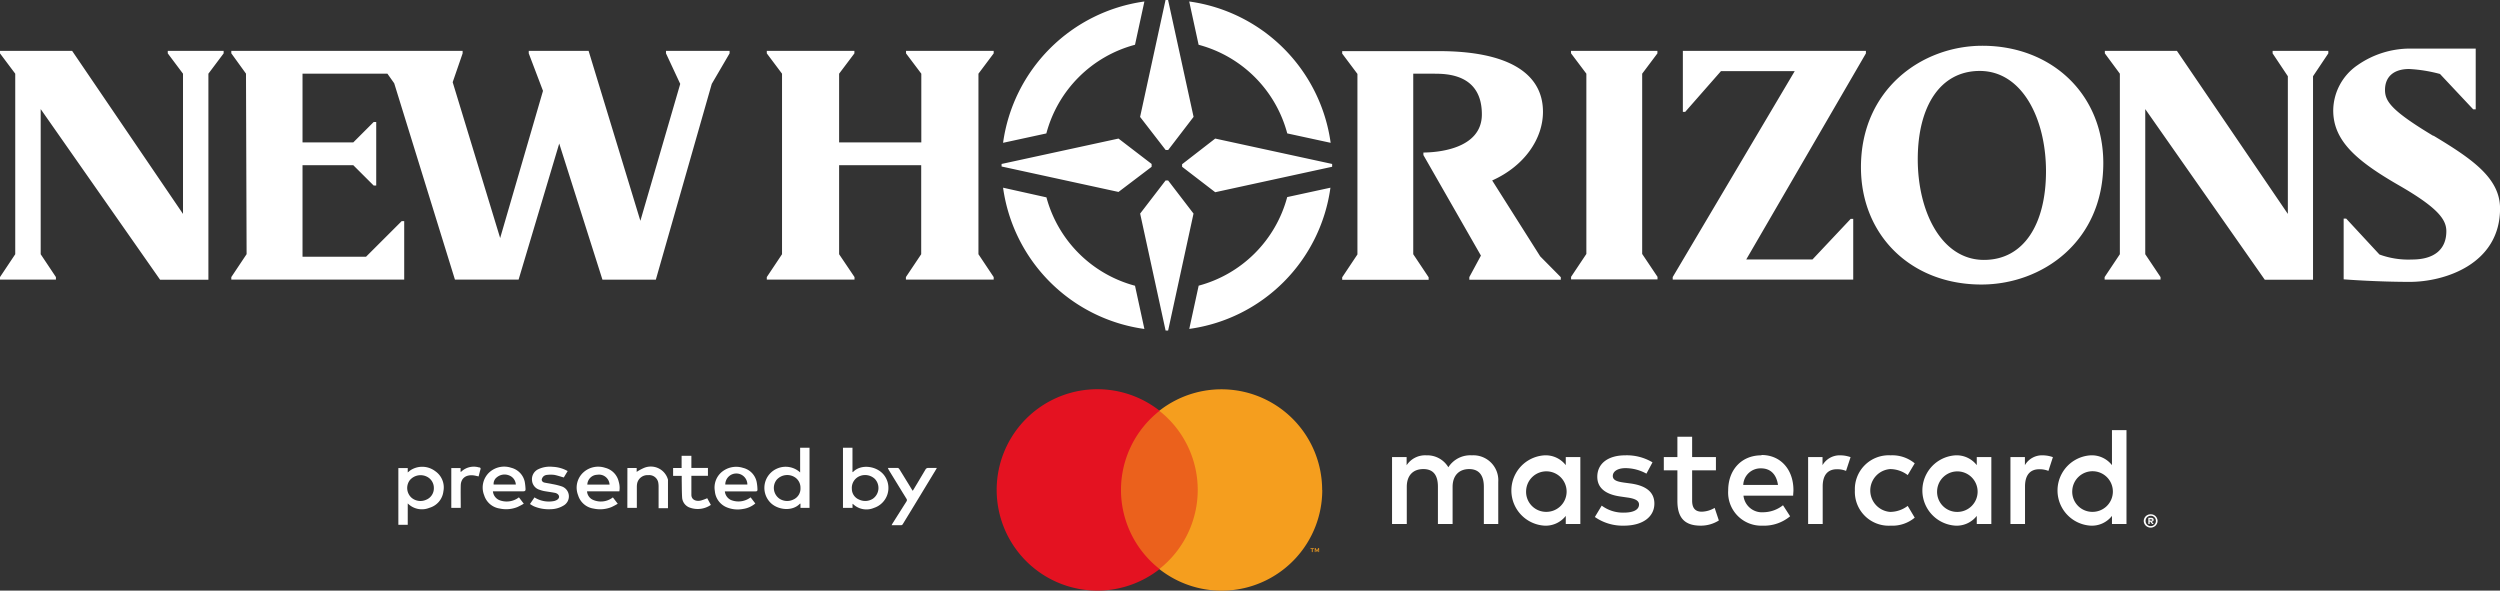<svg xmlns="http://www.w3.org/2000/svg" viewBox="0 0 452.86 106.98"><rect x="0" y="0" width="452.86" height="106.98" fill="#333333" stroke="none"/><defs><style>.cls-1{fill:#fff;}.cls-2{fill:#eb611c;}.cls-3{fill:#e41221;}.cls-4{fill:#f59e1e;}</style></defs><title>White_MC</title><g id="Ebene_2" data-name="Ebene 2"><g id="Laag_1" data-name="Laag 1"><path class="cls-1" d="M144.94,85.58V81.1h1.7V92H145v-.76h-.1c-1.42,1.5-4.12,1.12-5.39-.24a3.81,3.81,0,0,1,1.32-6.15A3.86,3.86,0,0,1,144.94,85.58ZM145,88.4a2.24,2.24,0,0,0-.89-1.86,2.56,2.56,0,0,0-3.43.38,2.38,2.38,0,0,0,.57,3.45,2.55,2.55,0,0,0,2.48.11A2.15,2.15,0,0,0,145,88.4Z"/><path class="cls-1" d="M154.42,81.1v4.41h.09c1.45-1.54,4.43-1.12,5.7.65A3.8,3.8,0,0,1,158.32,92a3.5,3.5,0,0,1-3.77-.67l-.12-.07V92H152.7V81.1Zm-.11,7.48a2.08,2.08,0,0,0,1.3,1.91,2.55,2.55,0,0,0,2.52-.16,2.38,2.38,0,0,0,.33-3.59,2.57,2.57,0,0,0-2.64-.53A2.31,2.31,0,0,0,154.31,88.58Z"/><path class="cls-1" d="M78.84,85.35a3.9,3.9,0,0,0-4.45-.19c-.16.11-.32.25-.53.42v-.79h-1.7V95.06h1.7V91.19a3.6,3.6,0,0,0,3.92.8,3.52,3.52,0,0,0,2.54-3A3.57,3.57,0,0,0,78.84,85.35Zm-1.65,5.18a2.5,2.5,0,0,1-2.61-.34A2.37,2.37,0,0,1,74.22,87a2.55,2.55,0,0,1,3.09-.66,2.26,2.26,0,0,1,1.28,2.09A2.22,2.22,0,0,1,77.19,90.53Z"/><path class="cls-1" d="M94,90.09l.88,1.15a11.16,11.16,0,0,1-1.18.62,5.49,5.49,0,0,1-3.21.25,3.46,3.46,0,0,1-2.78-2.38,3.75,3.75,0,0,1,1-4.23,4,4,0,0,1,3.88-.77,3.34,3.34,0,0,1,2.47,2.57,11,11,0,0,1,.14,1.3c0,.29-.09.4-.44.4-1.67,0-3.34,0-5,0h-.47a1.92,1.92,0,0,0,1.15,1.59A3.63,3.63,0,0,0,94,90.09Zm-.56-2.32a1.89,1.89,0,0,0-1.24-1.66,2.19,2.19,0,0,0-2.2.35,1.47,1.47,0,0,0-.58,1.31Z"/><path class="cls-1" d="M112.19,89h-5.85a1.82,1.82,0,0,0,1,1.51,3.54,3.54,0,0,0,3.68-.41l.88,1.15a12.22,12.22,0,0,1-1.12.6,5.52,5.52,0,0,1-3.24.28,3.46,3.46,0,0,1-2.82-2.42,3.74,3.74,0,0,1,1-4.18,4,4,0,0,1,3.9-.79,3.35,3.35,0,0,1,2.47,2.57A3.7,3.7,0,0,1,112.19,89Zm-1.77-1.22A1.91,1.91,0,0,0,108.2,86a1.85,1.85,0,0,0-1.81,1.78Z"/><path class="cls-1" d="M131.3,89a1.94,1.94,0,0,0,1.1,1.57,3.63,3.63,0,0,0,3.57-.48l.85,1.11a4.41,4.41,0,0,1-2.26,1,5.17,5.17,0,0,1-2.81-.26,3.49,3.49,0,0,1-2.26-3,3.67,3.67,0,0,1,1.25-3.44,4.1,4.1,0,0,1,3.85-.75,3.31,3.31,0,0,1,2.47,2.53,8.11,8.11,0,0,1,.15,1.4c0,.25-.09.34-.38.33H131.3Zm4.08-1.23a2,2,0,0,0-4,0Z"/><path class="cls-1" d="M113.65,84.77h1.68v.71a8.24,8.24,0,0,1,1.4-.75A3.22,3.22,0,0,1,121,86.89a.86.86,0,0,1,0,.17v5H119.3V88.16a3.92,3.92,0,0,0-.08-.84,1.67,1.67,0,0,0-1.8-1.25,1.91,1.91,0,0,0-2,1.48,3.36,3.36,0,0,0-.06.63c0,1.16,0,2.31,0,3.47V92h-1.72Z"/><path class="cls-1" d="M96,91.3l.82-1.2a4.86,4.86,0,0,0,3.49.67,1.47,1.47,0,0,0,.28-.08c.44-.15.71-.43.68-.75s-.35-.58-.73-.66c-.67-.13-1.35-.21-2-.33a4.79,4.79,0,0,1-.74-.21,1.92,1.92,0,0,1-1.42-1.64A2,2,0,0,1,97.5,85a4.86,4.86,0,0,1,2.61-.44,6.05,6.05,0,0,1,2.72.77l-.7,1.16c-.59-.16-1.15-.36-1.73-.47a5.45,5.45,0,0,0-1.28,0,1.2,1.2,0,0,0-.63.23,1.16,1.16,0,0,0-.36.62c0,.27.19.47.46.54.49.11,1,.17,1.48.28a11.5,11.5,0,0,1,1.66.41,1.91,1.91,0,0,1,.35,3.48,4.59,4.59,0,0,1-2.32.66,6.88,6.88,0,0,1-3.08-.54C96.44,91.58,96.22,91.44,96,91.3Z"/><path class="cls-1" d="M160.83,84.76c.63,0,1.22,0,1.8,0,.11,0,.23.15.3.25.75,1.21,1.49,2.42,2.23,3.63l.18.27.86-1.43c.5-.84,1-1.68,1.49-2.51a.6.6,0,0,1,.39-.21c.52,0,1,0,1.62,0a2.15,2.15,0,0,1-.14.27c-2.58,4.26-4.49,7.41-6,9.87a.4.4,0,0,1-.42.24c-.53,0-1.06,0-1.63,0,.06-.12.1-.21.15-.29q1.26-2,2.53-4a.42.42,0,0,0,0-.52c-1.07-1.73-2.13-3.47-3.2-5.21Z"/><path class="cls-1" d="M125.24,86.19c0,1.19,0,2.32,0,3.45,0,.86.82,1.28,1.82,1a10.48,10.48,0,0,0,1.05-.39l.66,1.21a4.21,4.21,0,0,1-4,.42,2.09,2.09,0,0,1-1.21-1.79c-.06-1-.05-2-.07-3V86.2h-1.56V84.77h1.54v-2.2h1.77v2.19h3v1.43Z"/><path class="cls-1" d="M83.46,92H81.75V84.79h1.68v.67c.06,0,.09,0,.1,0a3.3,3.3,0,0,1,3.23-.79c.28,0,.35.16.26.42s-.21.8-.32,1.21c-.33-.07-.63-.15-.94-.19-1.39-.15-2.27.54-2.3,1.83s0,2.47,0,3.7Z"/><path class="cls-1" d="M271.4,94.92V87.3a4.52,4.52,0,0,0-4.77-4.82,4.72,4.72,0,0,0-4.27,2.16,4.45,4.45,0,0,0-4-2.16,4,4,0,0,0-3.56,1.8V82.79h-2.64V94.92h2.67V88.19c0-2.1,1.17-3.22,3-3.22s2.64,1.14,2.64,3.2v6.75h2.66V88.19c0-2.1,1.22-3.22,3-3.22s2.66,1.14,2.66,3.2v6.75Zm39.43-12.13h-4.31V79.11h-2.67v3.68h-2.46V85.2h2.46v5.53c0,2.82,1.09,4.49,4.21,4.49a6.11,6.11,0,0,0,3.3-.94L310.6,92a4.82,4.82,0,0,1-2.33.69c-1.32,0-1.75-.81-1.75-2V85.2h4.31Zm22.51-.31a3.58,3.58,0,0,0-3.2,1.78V82.79h-2.61V94.92h2.64v-6.8c0-2,.86-3.12,2.58-3.12a4.22,4.22,0,0,1,1.65.3l.82-2.49a5.65,5.65,0,0,0-1.88-.33Zm-34,1.27a9.05,9.05,0,0,0-4.95-1.27c-3.07,0-5.05,1.47-5.05,3.89,0,2,1.47,3.19,4.19,3.57l1.24.18c1.45.2,2.13.58,2.13,1.27,0,.94-1,1.47-2.76,1.47a6.45,6.45,0,0,1-4-1.27l-1.24,2.06a8.79,8.79,0,0,0,5.25,1.57c3.5,0,5.53-1.65,5.53-4,0-2.13-1.59-3.25-4.23-3.63l-1.25-.17c-1.14-.16-2.05-.38-2.05-1.2s.86-1.42,2.31-1.42a7.9,7.9,0,0,1,3.78,1ZM370,82.48a3.56,3.56,0,0,0-3.2,1.78V82.79h-2.62V94.92h2.64v-6.8c0-2,.87-3.12,2.59-3.12a4.28,4.28,0,0,1,1.65.3l.81-2.49a5.55,5.55,0,0,0-1.87-.33Zm-34,6.37a6.13,6.13,0,0,0,6.47,6.37,6.32,6.32,0,0,0,4.37-1.45l-1.27-2.13a5.33,5.33,0,0,1-3.17,1.09,3.89,3.89,0,0,1,0-7.76,5.33,5.33,0,0,1,3.17,1.09l1.27-2.13a6.37,6.37,0,0,0-4.37-1.45A6.13,6.13,0,0,0,336,88.85Zm24.72,0V82.79h-2.64v1.47a4.61,4.61,0,0,0-3.83-1.78,6.38,6.38,0,0,0,0,12.74,4.61,4.61,0,0,0,3.83-1.77v1.47h2.64Zm-9.82,0a3.67,3.67,0,1,1,3.68,3.88,3.63,3.63,0,0,1-3.68-3.88Zm-31.85-6.37c-3.55,0-6,2.59-6,6.37a6,6,0,0,0,6.22,6.37,7.37,7.37,0,0,0,5-1.7l-1.29-2a5.81,5.81,0,0,1-3.53,1.27,3.37,3.37,0,0,1-3.63-3h9c0-.33.05-.66.05-1,0-3.78-2.36-6.37-5.76-6.37ZM319,84.84c1.7,0,2.79,1.07,3.07,3h-6.29a3.13,3.13,0,0,1,3.22-3Zm66.2,4V77.92h-2.63v6.34a4.62,4.62,0,0,0-3.84-1.78,6.38,6.38,0,0,0,0,12.74,4.61,4.61,0,0,0,3.84-1.77v1.47h2.63Zm-9.82,0a3.68,3.68,0,1,1,3.68,3.88,3.64,3.64,0,0,1-3.68-3.88Zm-89.11,0V82.79h-2.64v1.47a4.61,4.61,0,0,0-3.83-1.78,6.38,6.38,0,0,0,0,12.74,4.61,4.61,0,0,0,3.83-1.77v1.47h2.64Zm-9.82,0a3.67,3.67,0,1,1,3.68,3.88A3.63,3.63,0,0,1,276.45,88.85ZM389.6,93.16a1.28,1.28,0,0,1,.48.09,1.33,1.33,0,0,1,.39.26,1.16,1.16,0,0,1,.26.39,1,1,0,0,1,.1.46,1,1,0,0,1-.1.47,1.12,1.12,0,0,1-.26.38,1.16,1.16,0,0,1-.39.26,1.2,1.2,0,0,1-1,0,1.16,1.16,0,0,1-.39-.26,1.12,1.12,0,0,1-.26-.38,1,1,0,0,1-.1-.47,1,1,0,0,1,.1-.46,1.16,1.16,0,0,1,.26-.39,1.33,1.33,0,0,1,.39-.26A1.28,1.28,0,0,1,389.6,93.16Zm0,2.14a.9.9,0,0,0,.37-.07,1,1,0,0,0,.29-.2.88.88,0,0,0,.2-.3.9.9,0,0,0,.07-.37.86.86,0,0,0-.07-.36.79.79,0,0,0-.2-.3,1,1,0,0,0-.29-.2.9.9,0,0,0-.37-.07.94.94,0,0,0-.37.07,1.21,1.21,0,0,0-.3.2.93.93,0,0,0-.2.3,1,1,0,0,0-.07.36,1.11,1.11,0,0,0,.07.37,1,1,0,0,0,.2.3,1.21,1.21,0,0,0,.3.2A.94.94,0,0,0,389.6,95.3Zm.08-1.5a.48.48,0,0,1,.33.1.3.3,0,0,1,.11.26.32.32,0,0,1-.09.23.48.48,0,0,1-.26.11l.36.42h-.28l-.34-.42h-.11v.42h-.24V93.8Zm-.28.21v.3h.27a.21.21,0,0,0,.15,0,.13.13,0,0,0,0-.22.21.21,0,0,0-.15,0Z"/><rect class="cls-2" x="202.05" y="74.41" width="15.95" height="28.67"/><path class="cls-3" d="M203.06,88.75a18.21,18.21,0,0,1,7-14.34,18.24,18.24,0,1,0,0,28.67A18.2,18.2,0,0,1,203.06,88.75Z"/><path class="cls-4" d="M239.52,88.75A18.23,18.23,0,0,1,210,103.08a18.24,18.24,0,0,0,0-28.67,18.24,18.24,0,0,1,29.5,14.34ZM237.78,100v-.58H238v-.12h-.61v.12h.24V100Zm1.17,0v-.7h-.18l-.22.48-.21-.48h-.18v.7h.13v-.53l.19.46h.14l.2-.46V100Z"/><path class="cls-1" d="M164.12,9.67l2.77,3.68V25.79H152V13.35l2.77-3.68V9.22H138.9v.45l2.76,3.68v32.7l-2.76,4.14v.46h15.89v-.46L152,46.05V29.93h14.87V46.05l-2.77,4.14v.46H180v-.46l-2.76-4.14V13.35L180,9.67V9.22H164.12Zm-43.48,0,2.58,5.53L116,40,106.62,9.21H95.78v.46l2.58,6.79L90.6,43.12,82,14.89l1.8-5.22V9.21H41.9v.45l2.66,3.68.11,32.7L41.9,50.19v.46H73.22V40.06h-.46L66.31,46.5H54.8V29.93H64l3.69,3.68h.46V22.1h-.46L64,25.79H54.8V13.35H70.18l1.23,1.74,11,35.56H93.94L101.3,26l7.83,24.66h9.67L128.93,15.2l3.23-5.53V9.21H120.64Zm-90.25,0,2.76,3.68v25.4L13.07,9.22H0v.45l2.76,3.68v32.7L0,50.19v.46H10.13v-.46L7.37,46.05V19.76L29,50.67l8.75,0V13.35l2.76-3.68V9.21H30.39Zm381.28,0,2.76,4.14V38.75L394.34,9.22H381.28v.45L384,13.35v32.7l-2.76,4.14v.46h10.13v-.46l-2.77-4.14V19.76l21.65,30.91,8.74,0V13.81l2.77-4.14V9.21H411.67ZM359.1,8.29c-11,0-22,7.92-22,22,0,12.37,9.11,21.25,21.81,21.25,11.07,0,22.09-7.81,22.09-22C381,17.06,371.64,8.29,359.1,8.29Zm.29,38.79c-7.71,0-12-8.74-12-18.23s4-16,11.23-16c7.71,0,12,8.7,12,18.18S366.65,47.08,359.39,47.08ZM328.32,47h-12L338,9.67V9.21H304.84V20.26h.43l6.47-7.37H325.1L303,50.19v.46h32.7v-11h-.46ZM279,46.44,270.3,32.69c5.93-2.66,9.2-7.63,9.2-12.43,0-7-6.33-11-18.87-11h-17.5v.45l2.76,3.68v32.7l-2.76,4.14v.46h15.66v-.46L256,46.05V13.35h3.68c2.3,0,8.75,0,8.75,7.37,0,6.46-8.5,6.9-10.59,6.91v.46L268.26,46.3l-2.1,3.89v.48h16.57v-.46Zm5.59-36.77,2.77,3.68V46l-2.77,4.15v.46h15.66v-.46L297.47,46V13.35l2.76-3.68V9.22H284.57Zm-73.44,17.5h.46l4.6-6L211.59,0h-.46l-4.61,21.18Zm22.05-3,7.84,1.7A30,30,0,0,0,215.42.27l1.7,7.84A22.64,22.64,0,0,1,233.18,24.17ZM205.6,8.11,207.3.27a30,30,0,0,0-25.6,25.6l7.84-1.7A22.62,22.62,0,0,1,205.6,8.11Zm6,24.58h-.46l-4.61,6,4.61,21.18h.46l4.6-21.18Zm5.53,19.06-1.7,7.83A29.93,29.93,0,0,0,241,34l-7.83,1.7A22.67,22.67,0,0,1,217.12,51.75Zm-3-22v.46l6,4.61,21.18-4.61h0V29.7l-21.18-4.6Zm-24.58,6L181.7,34a30,30,0,0,0,25.6,25.59l-1.7-7.83A22.67,22.67,0,0,1,189.54,35.69Zm19.06-5.53V29.7l-6-4.6-21.18,4.6v.46h0l21.18,4.61Zm232.18-5.6c-7.49-4.51-8.76-6.22-8.76-8.32,0-2.42,1.6-3.8,4.38-3.8a26.72,26.72,0,0,1,5.58.9L448,19.8h.46v-11h-12a16.61,16.61,0,0,0-9.4,3,10.05,10.05,0,0,0-4.41,8.2c0,5.61,4.39,9.25,12,13.63,7.07,4.08,8.49,6.19,8.49,8.26,0,3.3-2.21,5.12-6.21,5.12a15.24,15.24,0,0,1-5.91-.91L425,39.6h-.46v11s5.79.46,12,.46,16.33-3.16,16.33-13.3C452.86,32.26,447.86,28.82,440.78,24.56Z"/></g></g></svg>